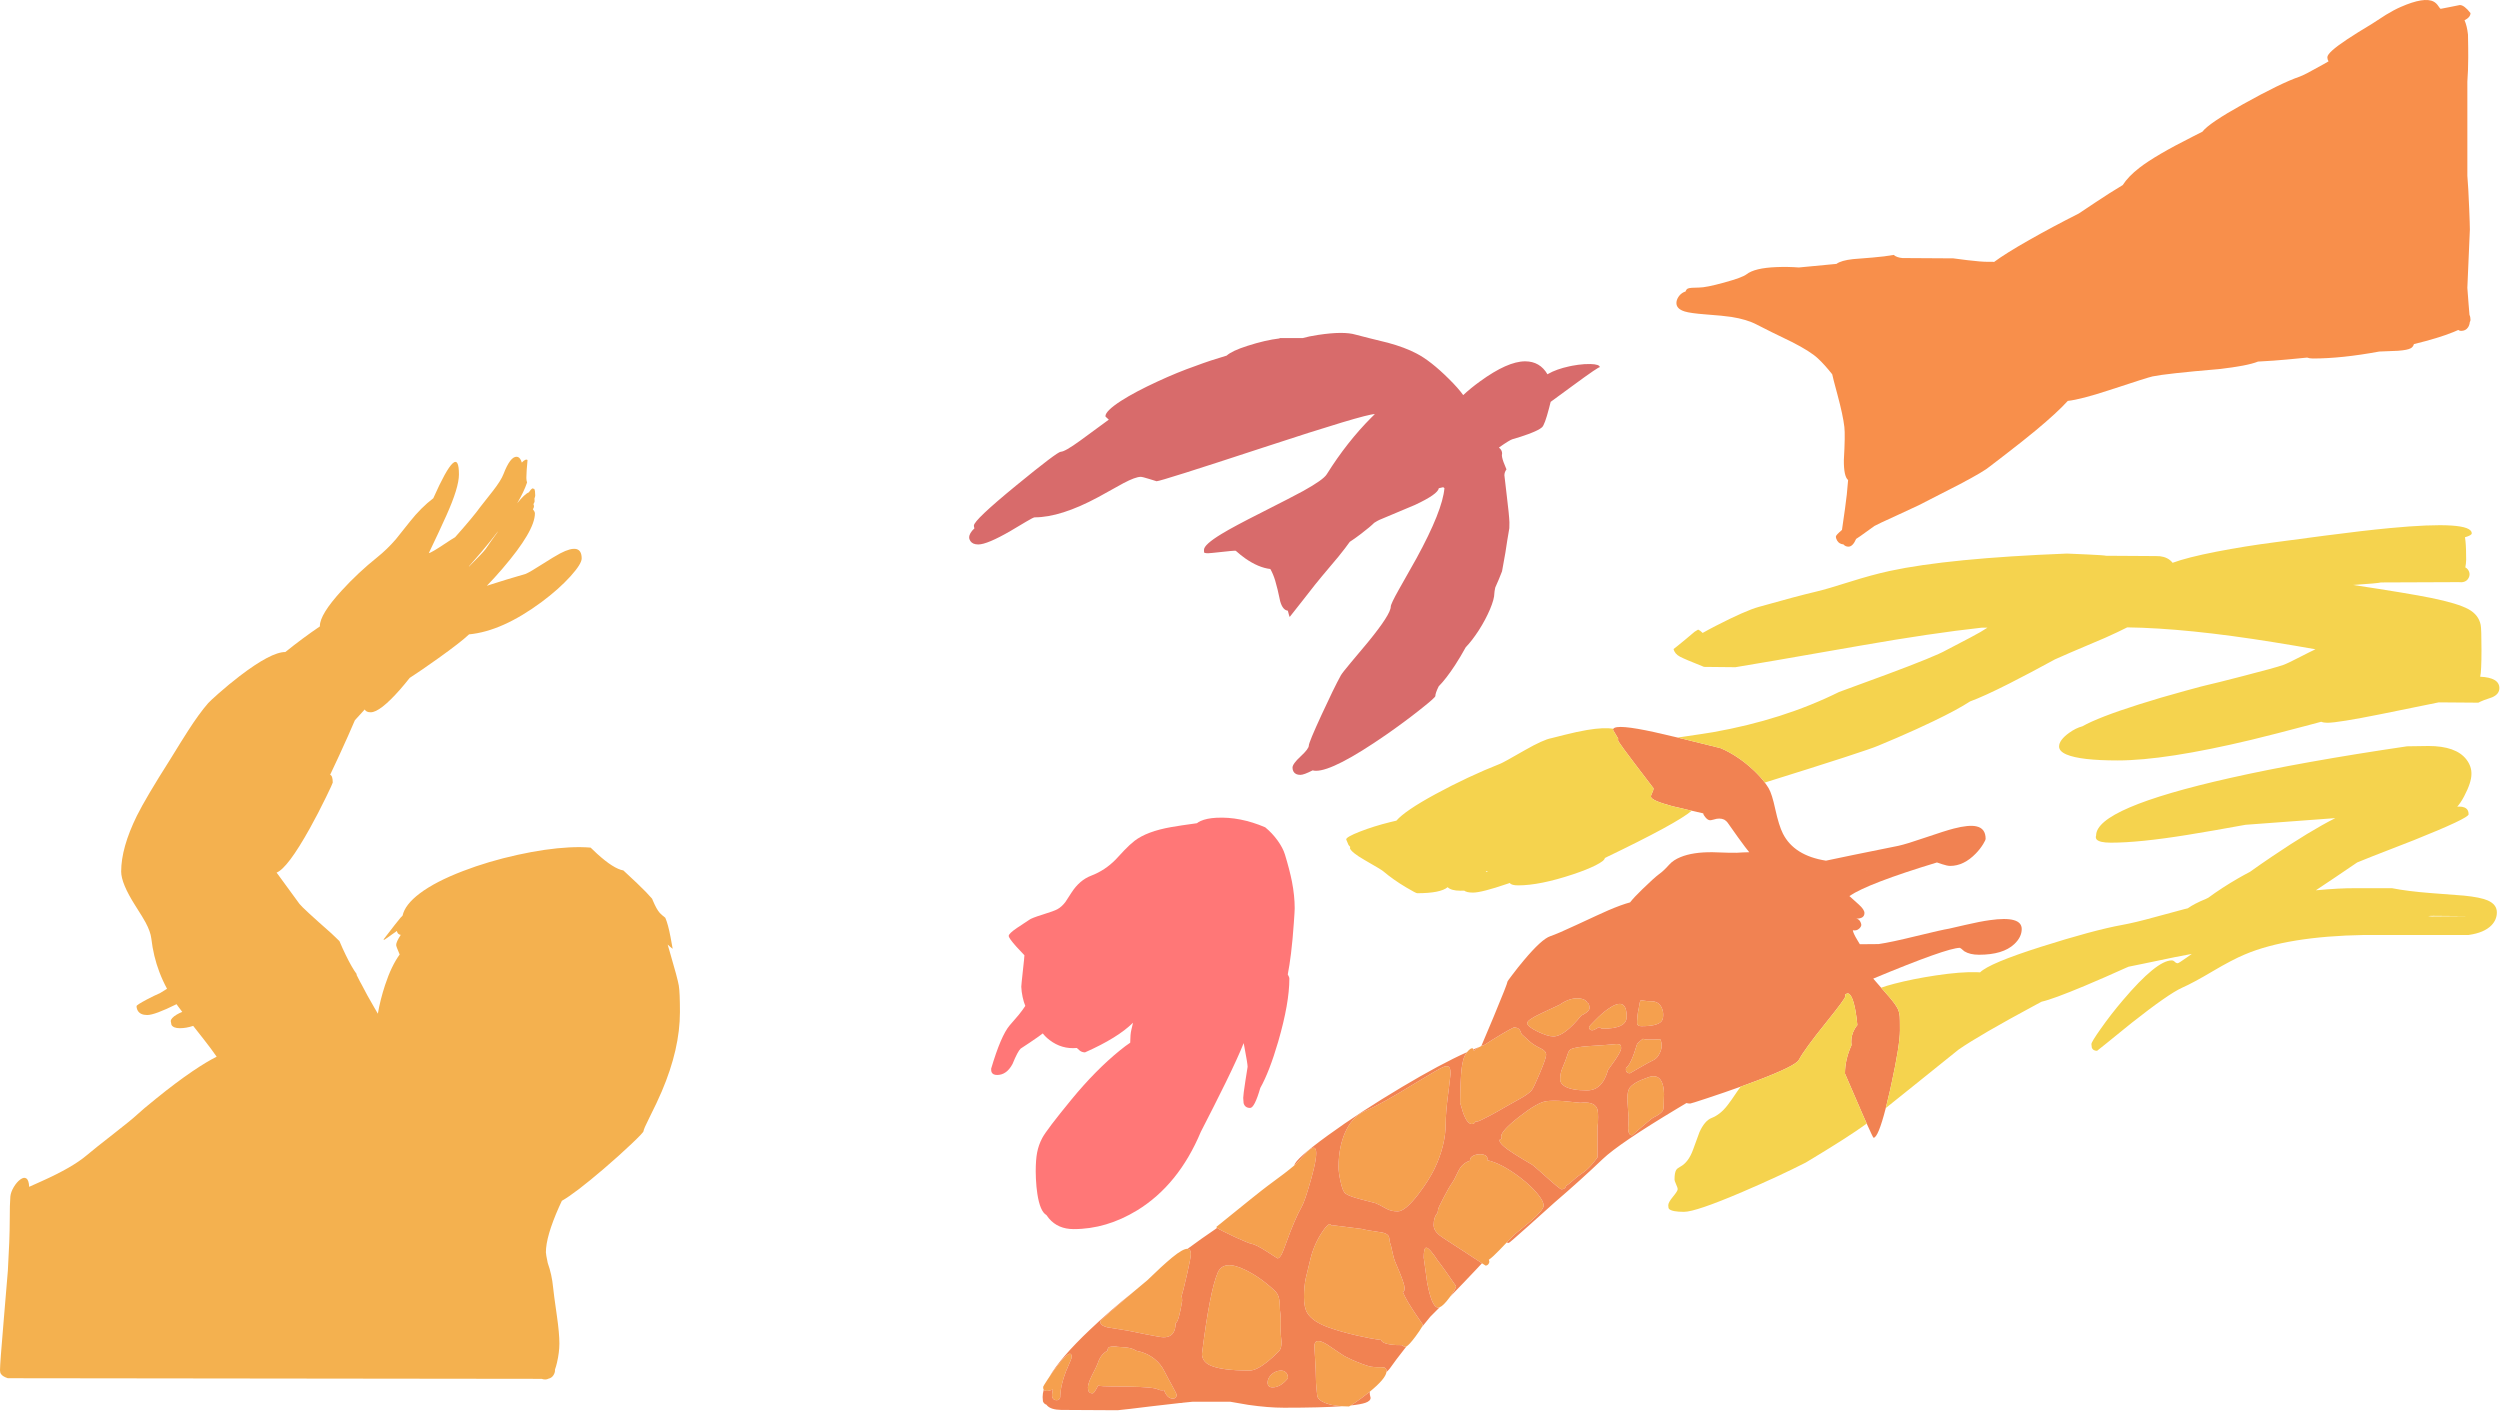 <?xml version="1.0"?>
<!DOCTYPE svg PUBLIC "-//W3C//DTD SVG 1.1//EN" "http://www.w3.org/Graphics/SVG/1.1/DTD/svg11.dtd">
<svg version='1.1' width='1991px' height='1124px' xmlns='http://www.w3.org/2000/svg' xmlns:xlink='http://www.w3.org/1999/xlink'>
	<g transform="translate(16.25,14.511)">
		<path d="M 349.25 363.35 Q 349.25 373.75 339.25 396 Q 333.95 407.85 325.25 426 Q 327 425.9 338.4 418.3 Q 343.067 415.168 346.2 413.325 Q 360.99 396.647 366.25 389.25 Q 372.6 381.2 376.2 376.6 Q 382.8 368.15 384.75 363 Q 390.15 348.95 395.3 349.25 Q 397.4 349.35 398.7 352.2 Q 399.065 352.986 399.325 353.9 Q 402.33 350.663 403.875 351.85 Q 403 361.183 403 364.5 L 402.95 366.15 Q 402.95 368.1 403.5 369.75 L 403.5 369.775 Q 401.066 377.047 395.625 386.3 Q 401.505 378.981 404.9 377.6 Q 406.583 375.143 407.6 374.5 Q 407.633 374.479 407.675 374.45 Q 408.402 374.738 409.25 374.875 Q 410 376.162 410 380.1 Q 410 380.864 409.4 382.45 Q 409.5 383.533 409.5 384.85 Q 409.5 385.342 408.55 387.025 Q 408.598 387.085 408.65 387.15 Q 409 387.65 409 389.1 Q 409 389.506 408.15 391.1 Q 408.316 391.322 408.5 391.55 Q 409.75 393.1 409.75 394.35 Q 409.75 408.25 384 438.25 Q 377.768 445.509 371.475 452.025 Q 372.674 451.613 373.95 451.2 Q 386.3 447.2 402.5 442.5 Q 406.05 440.95 415.15 435.1 Q 425.35 428.6 429.8 426.25 Q 447 417.25 447 430.25 Q 447 434.55 438.1 444.45 Q 428.75 454.75 415.25 464.8 Q 383.741 488.186 357.3 490.7 Q 350.831 496.877 332.3 510.1 Q 319.13 519.494 310.025 525.375 Q 306.236 530.2 302.25 534.75 Q 286.35 552.75 279 552.75 Q 275.45 552.75 274.25 550.6 Q 274.228 550.558 274.2 550.525 Q 269.877 555.277 266.375 559.1 Q 261.946 569.588 253.9 587.1 Q 250.114 595.353 246.675 602.525 Q 248.75 603.239 248.75 608.75 Q 248.75 609.35 243.4 620.35 Q 236.95 633.6 230.55 645.1 Q 212.822 676.949 204.025 680.425 Q 205.305 682.151 206.7 684.05 Q 211.45 690.6 222.25 705.35 Q 224.7 708.6 247.8 728.95 Q 251.202 732.12 254.075 734.975 Q 256.539 740.812 259 745.85 Q 263.966 756.124 267.9 761.375 Q 267.828 761.483 267.75 761.6 Q 267.666 761.607 267.575 761.6 Q 271.221 768.868 271.75 769.6 Q 275.95 777.9 281.95 788.1 Q 283.452 790.673 284.675 792.8 Q 286.535 781.828 290.45 769.9 Q 295.441 754.741 302.05 745.65 Q 299.25 739.2 299.25 738.1 Q 299.25 735.667 302.9 730.025 Q 300.738 729.652 300.05 727.75 Q 299.922 727.43 299.85 726.9 Q 295.522 730.038 290 733.85 Q 289.503 733.85 289.075 733.775 Q 289.477 733.273 289.9 732.75 Q 300.25 719.25 302.75 716.35 Q 303.554 715.54 304.35 714.725 Q 306.21 705.977 318 697.05 Q 330.5 687.6 352.45 679.2 Q 372.55 671.45 395.9 666.3 Q 418.65 661.3 437 660.35 Q 446.363 659.882 454.125 660.525 Q 456.684 663.08 459.25 665.4 Q 472.459 677.404 480.2 678.7 Q 492.881 690.387 498.25 695.95 Q 500.854 698.67 503.075 701.225 Q 503.358 701.895 503.65 702.6 Q 506.75 709.95 509.25 712.6 Q 510.642 714.099 513.6 716.4 Q 515.858 721.608 517.75 731.7 Q 518.458 735.32 519.475 741.125 Q 517.639 739.745 515.475 737.75 Q 516.291 740.481 517.25 743.85 Q 523.45 764.95 524.35 770.4 Q 525.25 775.8 525.25 791.5 Q 525.25 820.8 510.75 854.75 Q 507.25 863 500.8 875.85 Q 496.25 884.85 496.25 886.35 Q 496.25 887.4 486.6 896.55 Q 476.65 906 464.5 916.4 Q 441.662 935.921 431.225 941.8 Q 430.192 944.023 429 946.6 Q 418.5 970.2 418.5 982.85 Q 418.5 984.385 419.975 991.35 Q 423.276 1000.49 424.25 1010.85 Q 424.65 1015.35 427.25 1033.4 Q 429.25 1047.3 429.25 1055.5 Q 429.25 1062.5 427.3 1070.85 Q 426.59 1073.89 425.725 1076.22 Q 425.75 1076.54 425.75 1076.85 Q 425.75 1078.7 424.55 1080.65 Q 423.126 1082.92 420.6 1083.45 Q 419.38 1084.1 418 1084.1 Q 416.38 1084.1 415.175 1083.6 L -10 1083.1 Q -14.05 1081.8 -15.45 1079.75 Q -16.25 1078.6 -16.25 1076.75 Q -16.25 1071.55 -13.35 1037.65 Q -10.15 1000.45 -10 997.6 Q -8.5 972.1 -8.5 957.85 Q -8.5 944 -8 938.35 Q -7.65 934.85 -5.25 930.8 Q -2.9 926.9 -0.1 924.85 Q 2.9 922.65 4.8 924.05 Q 6.757 925.518 6.975 930.675 Q 10.582 929.048 17.05 926.15 Q 41.45 915.2 52.75 905.6 Q 58.75 900.5 74.55 888.2 Q 88.2 877.55 92.75 873.35 Q 97.05 869.3 108.4 860.15 Q 123.95 847.55 137.05 838.65 Q 148.241 831.059 156.3 827.05 Q 151.917 820.696 146.05 813.25 Q 141.273 807.182 137.6 802.5 Q 132.073 804.35 127 804.35 Q 121.8 804.35 120.3 801.7 Q 119.75 798.95 119.75 798.75 Q 119.75 796.35 124.5 793.5 Q 126.557 792.302 128.9 791.35 Q 126.211 787.855 125.5 786.85 Q 124.916 786.034 124.35 785.225 Q 106.966 793.85 101 793.85 Q 95.55 793.85 93.5 790.45 Q 92.85 789.35 92.6 788 Q 92.5 787.4 92.5 786.75 Q 92.5 785.85 100.85 781.4 Q 106.122 778.619 111.45 776.25 Q 114.117 774.52 116.775 772.95 Q 113.187 766.283 110.65 759.55 Q 105.9 747.1 104.25 732.85 Q 103.6 727.4 99.65 720.05 Q 97.8 716.55 91.5 706.7 Q 80.25 689 80.25 679.6 Q 80.25 660.65 92.7 635.3 Q 99.75 621.05 119.25 590.35 Q 128.75 574.85 133.7 567.2 Q 142.35 553.75 149.5 545.5 Q 151 543.8 157.7 537.85 Q 166.15 530.4 174.5 524 Q 199.65 504.75 211 504.75 Q 224.977 493.52 238.525 484.35 Q 238.5 484.057 238.5 484 Q 238.5 474.85 255.75 455.95 Q 269.05 441.4 284.25 429.25 Q 292 423.05 299.05 414.9 Q 300.4 413.3 310.25 400.85 Q 319.106 389.681 328.825 382.3 Q 349.25 336.358 349.25 363.35 Z M 380.425 408.525 Q 374.435 416.415 367 425.25 Q 362.12 431.026 357.175 436.55 Q 357.252 436.605 357.325 436.65 Q 367.94 426.115 370.5 422.75 Q 375.513 415.342 379.6 409.9 Q 380.018 409.21 380.425 408.525 Z" fill="#F4B14F"/>
		<path d="M 1089.05 258.45 Q 1102.65 262.15 1111.85 267 Q 1123.1 272.8 1137.65 287.25 Q 1145.12 294.629 1149.05 300.15 Q 1154.86 294.705 1162.4 289.25 Q 1184.4 273.25 1198.35 273.25 Q 1210.14 273.25 1216.15 283.575 Q 1216.41 283.415 1216.7 283.25 Q 1223.2 279.5 1233.5 277.25 Q 1234.74 276.983 1235.95 276.75 Q 1238.34 276.303 1240.6 276 Q 1245.76 275.31 1250.25 275.4 Q 1257.84 275.6 1257.85 278 Q 1257.81 276.832 1236.15 292.75 Q 1224.25 301.479 1218.7 305.525 Q 1218.11 307.928 1217.3 311 Q 1213.95 323.8 1211.85 325.75 Q 1209.4 328.05 1200.9 331.2 Q 1194.95 333.4 1188.35 335.25 Q 1186.05 335.9 1177.8 341.7 Q 1177.65 341.808 1177.5 341.925 Q 1178.22 342.474 1178.8 343.2 Q 1180.5 345.4 1179.85 348 Q 1179.95 350.85 1182.15 355.95 Q 1182.95 357.8 1183.5 359.3 Q 1181.85 361.55 1181.85 364 Q 1181.85 364.6 1183.7 379.9 Q 1185.65 395.65 1185.85 401.5 Q 1185.91 402.841 1185.78 406.125 Q 1185.05 410.451 1184.1 416.1 Q 1183.29 422.738 1179.97 440.475 Q 1177.57 446.796 1174.55 453.45 Q 1173.85 456.991 1173.85 458.1 Q 1173.85 462.45 1170.4 470.7 Q 1166.85 479.05 1161.5 487.4 Q 1156.1 495.756 1151.05 500.975 Q 1146.97 508.416 1142.6 515.15 Q 1135.39 526.171 1129.53 532.075 Q 1126.85 537.526 1126.85 539.85 Q 1126.85 541 1115.1 550.3 Q 1102.4 560.4 1087.65 570.65 Q 1046.2 599.35 1031.85 599.35 Q 1030.32 599.35 1029.15 599 Q 1022.17 602.6 1019.35 602.6 Q 1015.35 602.6 1013.85 599.9 Q 1013.1 598.55 1013.1 596.85 Q 1013.1 593.85 1019.6 587.85 Q 1026.1 581.85 1026.1 579.25 Q 1026.1 576.8 1036.25 554.75 Q 1046.1 533.35 1051.6 523.35 Q 1052.8 521.25 1059.5 513.25 Q 1072.15 498.2 1073 497.15 Q 1091.35 474.75 1091.35 468.6 Q 1091.35 466.5 1097.7 455.2 Q 1101.5 448.4 1111.8 430.2 Q 1132.6 392.15 1134.1 374.25 L 1133.1 373.5 Q 1131.46 373.796 1129.58 374.325 Q 1128.95 379.052 1110.65 387.6 Q 1088.55 396.9 1082.35 399.5 Q 1081.1 400.027 1078.18 401.85 Q 1075.19 404.866 1067.65 410.65 Q 1062.41 414.649 1058.72 417 Q 1055.54 421.535 1049.75 428.7 Q 1036.8 444.1 1036.6 444.35 Q 1033 448.5 1021.45 463.4 Q 1011 476.85 1010.85 476.85 Q 1010.65 476.85 1009.38 471.825 Q 1005.33 471.449 1003.3 464.4 Q 1001.15 453.95 999.35 448 Q 997.762 442.697 995.45 438.65 Q 985.914 437.527 975.4 430.15 Q 971.75 427.55 968.05 424.25 Q 967.974 424.181 967.9 424.125 Q 967.257 424.1 966.6 424.1 Q 965.35 424.1 956.25 425.1 Q 947.1 426.1 945.85 426.1 Q 944.3 426.1 943.4 425.85 L 942.85 425.6 Q 942.6 425.85 942.6 423.35 Q 942.6 419.2 956.7 410.65 Q 966.2 404.85 988.35 393.7 Q 1014 380.7 1021.55 376.55 Q 1037.6 367.65 1040.35 363.25 Q 1056.5 337.45 1075.9 318 Q 1077.34 316.542 1078.7 315.25 Q 1070.61 315.346 989.5 342 Q 908.1 368.75 904.85 368.75 Q 904.8 368.75 899.2 367 Q 893.6 365.25 892.25 365.25 Q 888 365.25 878.45 370.3 Q 865.9 377.35 858.4 381.4 Q 828.5 397.5 807.75 397.5 Q 806.75 397.5 801.05 400.9 Q 793.25 405.6 788.6 408.3 Q 769.95 419.1 762.85 419.1 Q 758.45 419.1 756.6 416.45 Q 755.6 415 755.6 413.5 Q 755.6 410.189 759.8 406.225 Q 759.35 405.181 759.35 404.1 Q 759.35 399.75 792.9 372.25 Q 825.85 345.25 828.6 345.25 Q 831.8 345.25 843.75 336.6 Q 850.245 331.929 866.8 319.7 Q 865.093 318.143 864.7 317.75 Q 864.1 317.2 864.1 317 Q 864.1 312.8 876.6 304.7 Q 887.85 297.5 905.65 289.3 Q 921.483 281.961 935.9 276.925 Q 947.687 272.496 960.65 268.7 Q 964.93 264.85 977.15 260.95 Q 991.4 256.35 1002.85 255 L 1002.85 254.75 L 1021.15 254.75 Q 1025.95 253.357 1033.6 252.2 Q 1053.8 249.15 1063.35 252 Q 1072.55 254.45 1089.05 258.45 Z" fill="#D86B6B"/>
		<path d="M 787.1 730.85 Q 787.1 728.95 793.9 724.35 Q 797.55 721.9 803.35 718.1 Q 805.15 716.65 813.85 713.95 Q 823.35 711 825.85 709.6 Q 829.4 707.65 832.3 703.75 Q 832.8 703.05 837.1 696.35 Q 843.5 686.4 852.85 682.85 Q 863.8 678.65 872.25 670.05 Q 874.6 667.6 879.2 662.6 Q 883.45 658.15 887.35 655.1 Q 897.15 647.6 916.4 644.2 Q 923.511 642.932 937 641.1 Q 938.124 640.145 939.9 639.35 Q 944.7 637.15 952.6 636.75 Q 971.35 635.8 991.35 644.35 Q 996.95 648.95 1001.25 654.9 Q 1005.5 660.8 1007.1 666.1 Q 1010.8 678.25 1012.65 687.55 Q 1014.85 698.95 1014.85 708.85 Q 1014.85 711.05 1014.15 720.65 Q 1013.25 733.85 1011.9 744.9 Q 1010.7 754.552 1009.33 761.525 Q 1010.6 763.729 1010.6 764.85 Q 1010.6 784.35 1001.75 814.9 Q 994.699 839.096 987.45 851.925 Q 982.847 867.85 979.35 867.85 Q 975.2 867.85 974.15 864 Q 973.85 860.05 973.85 859.85 Q 973.85 857.55 975.6 846.2 Q 977.35 835.3 977.35 835.1 Q 977.35 832.75 974.85 819.6 Q 974.495 817.787 974.2 816.225 Q 969.722 827.572 959.8 847.8 Q 950.6 866.5 940.1 886.85 Q 922.4 929.15 889.4 949.4 Q 864.9 964.35 838.85 964.35 Q 826.3 964.35 819.1 955.8 Q 818.021 954.534 817.125 953.15 Q 812.06 950.337 809.9 936.3 Q 809.05 930.8 808.75 924.15 Q 808.6 918.6 808.6 918.5 Q 808.6 909.2 809.7 903.45 Q 810.85 897.35 813.85 891.7 Q 817.4 885.1 837.1 861.1 Q 856.35 837.65 875.8 821.9 Q 880.236 818.304 883.85 815.9 Q 883.902 809.045 884.75 805.7 Q 885.479 802.803 886.075 800 Q 873.95 812.036 847.85 823.6 Q 845.6 823.6 843.8 822.3 Q 842.05 820.7 841.35 820.1 Q 829.3 821.2 819.65 813.8 Q 816.43 811.362 814.225 808.5 Q 812.538 809.813 810.5 811.25 Q 804.4 815.55 796.6 820.6 Q 794.2 822.85 790.15 832.8 Q 785.45 841.6 777.85 841.6 Q 774.35 841.6 773.4 839.25 Q 773.1 838.55 773.1 836.6 Q 780.85 810.35 787.85 802.1 Q 793.25 795.9 795 793.8 Q 798.374 789.621 800.3 786.6 Q 799.681 785.107 799.15 783.35 Q 798.05 779.75 797.45 775.4 Q 797.1 772.6 797.1 771.35 Q 797.1 770.1 798.35 758.8 Q 799.6 747.5 799.6 746.25 Q 796.5 743.05 793.35 739.6 Q 787.1 732.65 787.1 730.85 Z" fill="#FF7777"/>
		<path d="M 1183.72 974.975 Q 1181.24 977.558 1177.85 981.1 Q 1172.56 986.608 1169.45 988.775 Q 1169.85 989.6 1169.85 990.35 Q 1169.85 991.3 1169.1 992.25 Q 1168.2 993.4 1166.85 993.4 Q 1165.39 992.444 1164 991.55 Q 1155.7 986.094 1150.18 982.475 Q 1145.45 979.401 1142.75 977.65 Q 1131.6 970.5 1130.15 969.25 Q 1125.5 965.45 1125.5 961.1 Q 1125.5 954.822 1128.58 951.5 Q 1128.63 951.245 1128.7 950.95 Q 1129.1 949.2 1129.1 948.55 Q 1129.1 947.65 1133.35 939.45 Q 1137.8 930.85 1140.25 927.5 Q 1141.7 925.5 1143.55 921.45 Q 1145.5 917.3 1146.65 915.6 Q 1149.42 911.488 1154.53 909.825 Q 1154.5 909.576 1154.5 909.3 Q 1154.5 907.45 1156.65 906.15 Q 1158.6 905 1161.45 904.75 Q 1164.25 904.55 1166.2 905.4 Q 1168.35 906.35 1168.35 908.3 Q 1168.35 908.879 1168.1 909.425 Q 1179.28 911.884 1194 922.95 Q 1198.87 926.632 1202.72 930.325 Q 1205.38 932.862 1207.55 935.4 Q 1213.1 941.9 1213.1 945.65 Q 1213.1 948.95 1203.1 957.8 Q 1192.2 966.75 1190.5 968.15 Q 1189.72 968.786 1183.72 974.975 Z M 1138.65 1018.13 Q 1138.33 1018.55 1138 1019 Q 1133.26 1025.41 1130.33 1026.58 Q 1129.67 1026.85 1129.1 1026.85 Q 1124.95 1026.85 1121.68 1013.3 Q 1120.99 1010.51 1120.35 1007.15 Q 1117.6 987.35 1117.6 987.05 Q 1117.6 979.2 1119.6 979.15 Q 1122.05 979.1 1129 989.75 Q 1130.55 991.536 1135.33 998.3 Q 1138.59 1002.9 1143.35 1009.8 Q 1143.35 1011.58 1138.65 1018.13 Z M 1116.05 1042.47 Q 1114.68 1044.97 1111 1049.95 Q 1106.06 1056.59 1103.78 1057.85 Q 1103.24 1058.15 1102.85 1058.15 Q 1102.65 1058.15 1101.65 1057.7 Q 1100.55 1057.15 1100.1 1056.75 Q 1090.15 1056.85 1086.05 1054.9 Q 1083.89 1053.88 1083.8 1052.68 Q 1075.07 1051.56 1064.65 1049.15 Q 1050.9 1045.95 1041.85 1042.65 Q 1029.1 1038.05 1024.9 1031.2 Q 1022.25 1026.85 1022.25 1018.35 Q 1022.25 1010.55 1023.6 1003.75 Q 1023.95 1001.95 1027.4 988 Q 1030.4 975.9 1037.3 965.85 Q 1040.1 961.7 1042 960.65 Q 1043.77 959.586 1043.97 961.75 Q 1045.24 961.439 1047.05 961.5 Q 1047.8 961.55 1068.6 964.25 Q 1071.3 965.15 1082.95 966.8 Q 1089.55 967.7 1090.1 971.25 Q 1090.36 972.808 1090.72 975.175 Q 1091.35 976.495 1091.85 978.9 Q 1092.2 980.45 1093 984.1 Q 1093.75 987.45 1094.6 989.75 Q 1094.8 990.25 1098.65 999.35 Q 1102.35 1008.7 1102.35 1011.15 Q 1102.35 1012.6 1102.25 1012.95 Q 1101.94 1014.09 1100.95 1014.33 Q 1101.7 1016.07 1102.5 1017.75 Q 1104.24 1021.46 1108.58 1028.1 Q 1109.72 1029.88 1111.05 1031.85 Q 1114.2 1036.5 1116.85 1040.4 Q 1116.85 1041.01 1116.05 1042.47 Z M 1087.95 1078.18 Q 1087.09 1083.7 1074.68 1093.8 Q 1073.98 1094.37 1073.25 1094.95 Q 1068.45 1098.8 1063 1102.5 Q 1060.74 1104.02 1059.53 1104.8 Q 1058.25 1105.6 1058.1 1105.6 Q 1055.07 1105.6 1052.38 1105.43 Q 1044.26 1104.89 1039.05 1102.75 Q 1033.1 1100.3 1032.75 1096.75 Q 1032.43 1093.81 1032.25 1091.85 Q 1032.16 1091.01 1032.1 1090.35 Q 1031.75 1086.5 1031.75 1083.65 Q 1031.7 1078.45 1031.1 1067.95 Q 1030.5 1058.4 1030.5 1057.75 Q 1030.5 1050 1040.8 1056.35 Q 1042.3 1057.25 1049.5 1062.25 Q 1054.6 1065.8 1056.85 1066.65 Q 1059.4 1068.1 1064.5 1070.15 Q 1068.43 1071.77 1071.85 1072.88 Q 1072.87 1073.21 1073.85 1073.5 Q 1077.25 1074.5 1084.25 1074.35 Q 1088 1074.25 1088 1077.4 Q 1088 1077.78 1087.95 1078.18 Z M 814.975 1092.25 Q 814.776 1092 814.65 1091.7 Q 814.5 1090.1 814.5 1090 Q 814.5 1089.55 818.05 1084.15 Q 818.719 1083.14 819.375 1082.15 Q 822.694 1077.27 825.9 1073.15 Q 837.25 1058.45 837.25 1066.4 Q 837.25 1067.25 833.15 1076.55 Q 832.929 1077.03 832.7 1077.55 Q 830.379 1083.57 829.25 1088.75 Q 828.304 1093.02 828.175 1096.72 Q 828.15 1097.32 828.15 1097.9 Q 828.15 1098.8 827.5 1099.6 Q 827.092 1100.11 826.55 1100.35 Q 826.037 1100.6 825.4 1100.6 Q 824.848 1100.6 824.375 1100.53 Q 822.297 1100.13 821.75 1098.05 Q 821.645 1097.62 821.6 1097.1 Q 821.5 1096.05 822.15 1092.5 L 822.15 1092.15 Q 821.598 1092.32 821.15 1092.47 Q 820.396 1092.7 819.9 1092.85 Q 818.45 1093.25 817.65 1093.25 Q 817.579 1093.25 817.5 1093.25 Q 815.725 1093.21 814.975 1092.25 Z M 886.3 1014.43 Q 892.185 1009.43 897.4 1005.15 Q 909.35 993.5 917.2 987 Q 925.92 979.825 929.55 980.05 Q 932.15 980.212 932.15 984.15 Q 932.15 986.965 929.25 999.675 Q 929.054 1000.52 928.85 1001.4 Q 925.888 1014.38 924.675 1018.05 Q 925.25 1018.85 925.25 1021.4 Q 922.454 1038.52 920.075 1039.13 Q 919.949 1041.86 919.5 1043.75 Q 917.75 1050.5 910.4 1050.5 Q 908.15 1050.5 896.2 1048.1 Q 882.6 1045.3 882.15 1045.25 Q 879.905 1044.89 877.975 1044.58 Q 865.98 1042.64 865.55 1042.55 Q 859.9 1041.1 859.9 1037.9 Q 859.9 1037.2 874.1 1024.9 Q 880.525 1019.32 886.3 1014.43 Z M 953.05 963.35 Q 952.4 962.875 952.4 962.65 Q 987 934.55 993.65 929.65 Q 1008.66 918.749 1014.6 913.55 Q 1015.32 912.938 1015.9 912.4 Q 1017.5 910.95 1025.15 902.35 Q 1031.96 896.086 1032 903.9 Q 1032 903.954 1032 904 Q 1032 908.123 1030.03 916.475 Q 1029.27 919.649 1028.22 923.45 Q 1027.78 925.021 1027.3 926.7 Q 1022.95 942 1020.5 946.4 Q 1014.9 956.3 1008.3 974.7 Q 1005.8 981.7 1004.6 984.1 Q 1002.8 987.65 1001.15 987.65 L 992.6 982.15 Q 983.8 976.55 980.4 976 Q 978.233 975.653 968.425 971.175 Q 966.933 970.485 965.25 969.7 Q 955.29 965.011 953.05 963.35 Z M 1152.1 823.425 Q 1152.91 822.376 1153.9 821.5 Q 1156.42 819.284 1157.22 821.2 Q 1157.43 821.657 1157.53 822.375 Q 1159.45 820.727 1161.75 819.45 Q 1161.97 819.325 1162.2 819.2 Q 1162.88 818.835 1163.47 818.55 Q 1164.75 817.978 1165.72 817.775 Q 1168.61 815.825 1172.4 813.5 Q 1181.07 808.148 1185.78 805.575 Q 1188.01 804.347 1189.35 803.75 Q 1193 803.8 1194.15 805.85 Q 1194.8 807 1195.5 809 Q 1195.8 809.35 1202.1 815 Q 1205 817.65 1211.3 820.75 Q 1215.1 822.6 1215.1 825.6 Q 1215.1 828.2 1210.05 840.2 Q 1205.2 851.8 1203.6 853.75 Q 1201.6 856.25 1195.45 859.85 Q 1187.7 864.1 1183.6 866.5 Q 1176.9 870.45 1170.2 874.05 Q 1161.35 878.75 1159.85 878.75 Q 1159.29 878.75 1158.83 878.675 Q 1158.66 879.084 1158.4 879.45 Q 1157.5 880.65 1155.85 880.65 Q 1152.35 880.65 1149.15 872.25 L 1146.6 863.8 Q 1146.6 861.3 1146.75 854.8 Q 1146.79 853.243 1146.85 851.825 Q 1146.92 849.442 1147 847.4 Q 1147.16 843.687 1147.35 841.15 Q 1147.64 836.842 1148.25 833.375 Q 1148.58 831.514 1149 829.9 Q 1149.97 826.11 1152.1 823.425 Z M 1307.25 788.3 Q 1308.4 791 1308.35 793.8 Q 1308.35 797.6 1306.6 799.25 Q 1302.9 802.75 1291.1 802.75 Q 1288.3 802.75 1287.6 801.1 Q 1287.5 799.4 1287.5 799.3 Q 1287.5 797.8 1287.8 794.9 Q 1288.15 791.15 1288.75 789 Q 1289.7 782.4 1290.45 782.15 Q 1290.65 782.05 1292.75 782.4 Q 1295.5 782.9 1298.85 782.9 Q 1304.9 782.9 1307.25 788.3 Z M 1247.85 784.025 Q 1249.6 784.513 1249.6 788.4 Q 1249.6 790.6 1245.2 793.15 Q 1244.08 793.719 1243.08 794.25 Q 1229.63 810.9 1220.85 810.9 Q 1216.3 810.9 1208.25 807 Q 1200 802.95 1200 800.3 Q 1200 797.75 1211.35 792.45 Q 1225.55 785.85 1225.85 785.65 Q 1233.95 780 1241.3 780.6 Q 1246.33 781.019 1247.85 784.025 Z M 1257.25 803.4 Q 1256.25 804.05 1255.15 804.7 Q 1252.95 806 1251.85 806 Q 1250.1 806 1249.5 804.65 Q 1249.25 803.35 1249.25 803.3 Q 1249.25 802.95 1253.95 798.2 Q 1259.5 792.5 1264.25 789.15 Q 1279.25 778.45 1279.25 795.25 Q 1279.25 804.75 1260.1 804.75 Q 1259.35 804.75 1258.25 804.1 Q 1257.35 803.4 1257.25 803.4 Z M 1269.95 829.8 Q 1264.8 836.95 1264.35 837.65 Q 1263 842.6 1260.65 846.45 Q 1256 853.9 1247.6 853.9 Q 1235.15 853.9 1229.75 850.5 Q 1226.25 848.25 1226.25 845.25 Q 1226.25 840.3 1227.9 836.45 Q 1230.95 829.3 1232.1 825.4 Q 1233.05 822.05 1234.6 821.2 Q 1238.15 819.25 1250.6 818.5 Q 1262 817.85 1271.25 816.95 Q 1273.6 816.95 1274.25 817.7 Q 1274.85 818.3 1274.85 820.35 Q 1274.85 822.55 1269.95 829.8 Z M 1278.68 835.975 Q 1282.64 833.525 1287.58 816.8 Q 1289.97 814.392 1292.15 812.775 Q 1293.78 813.4 1296.35 813.4 Q 1302.04 813.4 1306 813.175 Q 1307.1 815.286 1307.1 818.55 Q 1307.1 821.05 1305.55 824.25 Q 1303.65 828.25 1300.75 829.65 Q 1297.35 831.25 1289.25 835.95 L 1281.85 840.25 Q 1279.8 840.25 1279 838.9 Q 1278.6 838.2 1278.6 837.4 Q 1278.6 836.731 1278.68 835.975 Z M 1228.25 862.35 Q 1231.75 862.6 1242.35 863.75 Q 1252.5 862.55 1255.4 867.65 Q 1256.5 869.6 1256.5 875.15 Q 1256.5 880.65 1256 883.25 L 1256 907.25 Q 1252.75 911.6 1250.65 913.85 Q 1246.95 917.9 1243 920.4 Q 1240.25 922.15 1235.6 926.35 Q 1233.14 928.579 1230.97 929.9 Q 1230.78 931.154 1229.65 931.95 Q 1228.55 932.65 1227.35 932.65 Q 1226.15 932.65 1216.25 923.75 Q 1214.73 922.394 1213.4 921.2 Q 1205.13 913.839 1204.1 913.15 Q 1195.05 907.9 1189.15 904.1 Q 1178 896.9 1178 893.8 Q 1178 892.54 1179.63 892.575 Q 1179.25 891.812 1179.25 890.65 Q 1179.25 886.1 1193.75 874.8 Q 1208.2 863.5 1215.1 862.5 Q 1219.95 861.8 1228.25 862.35 Z M 1295.85 843.65 Q 1305.35 839.85 1308.05 849.55 Q 1308.57 851.445 1308.8 853.525 Q 1309.19 856.79 1308.85 860.5 Q 1308.85 868 1308.25 869.45 Q 1306.95 872.4 1300.25 875.65 Q 1299.05 876.25 1291.2 883 Q 1283.65 889.65 1283.6 889.65 Q 1280.55 889.65 1280.4 884.05 Q 1280.85 877.4 1280.75 875.15 Q 1280.56 872.679 1280.4 870.625 Q 1279.75 862.06 1279.75 861.05 Q 1279.75 854.6 1281.45 852.1 Q 1284.5 847.55 1295.85 843.65 Z M 1139 840.55 Q 1139 841.428 1137.65 852.2 Q 1137.41 854.001 1137.15 856.075 Q 1137.1 856.437 1137.05 856.8 Q 1135.1 872.05 1135.1 880.55 Q 1135.1 889 1132.8 898.2 Q 1130.5 907.35 1126.25 916.15 Q 1121.75 925.45 1113.55 936.25 Q 1102.9 950.25 1096.85 950.25 Q 1091.7 950.25 1087.95 948.15 Q 1081.55 944.5 1079.15 943.65 Q 1072.3 941.9 1067.6 940.65 Q 1058.6 938.3 1055.4 936.15 Q 1053.05 934.6 1051.25 926 Q 1049.75 919 1049.75 914.9 Q 1049.75 910.374 1050.2 906.125 Q 1050.34 904.782 1050.53 903.475 Q 1051.53 896.512 1053.8 890.35 Q 1054.83 887.564 1056.08 885.125 Q 1061.68 874.074 1071.75 869.9 Q 1083.4 865.05 1110.85 848.15 Q 1130.35 836.25 1133.4 835.15 Q 1136.5 834 1137.75 835.25 Q 1138.51 835.983 1138.8 837.8 Q 1139 838.954 1139 840.55 Z M 998.15 1012.65 Q 1001.95 1015.75 1002.6 1020.65 Q 1003 1023.45 1003.15 1029.15 Q 1004 1034.35 1003.65 1045.05 Q 1003.65 1047.7 1004.35 1053.9 Q 1004.55 1059.35 1002.15 1061.75 Q 997.05 1066.85 993.3 1069.85 Q 984.35 1077 978.9 1077 Q 956.05 1077 947.25 1072.7 Q 941 1069.65 941 1063.6 Q 947.15 1014.1 953.5 999.15 Q 958.05 988.45 975.1 996.65 Q 986.85 1002.3 998.15 1012.65 Z M 995.8 1080.7 Q 998.1 1078.25 1001.4 1077.35 Q 1004.7 1076.45 1006.95 1077.8 Q 1009.5 1079.3 1009.5 1083.1 Q 1003.6 1090.4 997.15 1090.4 Q 994.6 1090.4 993.7 1088.65 Q 993.25 1087.85 993.25 1086.75 Q 993.25 1083.4 995.8 1080.7 Z M 917 1088.6 Q 917.411 1089.36 917.775 1090.05 Q 920.9 1095.85 920.9 1096.3 Q 920.9 1097.15 920.4 1098 Q 919.6 1099.35 917.9 1099.35 Q 913.8 1099.35 911.35 1094 Q 911.076 1093.23 910.8 1092.5 Q 910.189 1092.75 909.4 1092.75 Q 907.6 1092.75 906.6 1092.25 Q 905.68 1091.85 904.75 1091.55 Q 904.08 1091.35 903.4 1091.2 Q 895.9 1089.65 868.65 1089.65 Q 861.717 1089.65 858.25 1089 Q 855.457 1094.6 854.15 1095.1 Q 854.015 1095.15 853.9 1095.15 Q 853.499 1095.15 853.15 1095.1 Q 851.081 1094.82 850.4 1092.9 L 850.15 1090.65 Q 850.15 1089.28 850.675 1087.45 Q 851.444 1084.67 853.4 1080.85 Q 857.45 1072.95 857.9 1071.5 Q 860.243 1063.96 865.75 1061.22 Q 865.75 1061.18 865.75 1061.15 Q 865.75 1058.8 867.45 1058.2 Q 868.582 1057.78 872.65 1057.75 Q 872.65 1057.86 872.65 1058 Q 872.65 1058.1 881.2 1058.65 Q 886.301 1059.46 888.35 1061.13 Q 897.105 1062.86 903.2 1067.75 Q 908.15 1071.7 911 1077.4 Q 911.759 1078.95 914.125 1083.33 Q 915.351 1085.59 917 1088.6 Z M 872.65 1057.7 Q 872.357 1057.62 872.45 1057.4 Q 872.623 1056.84 872.65 1057.7 Z" fill="#F5A04E"/>
		<path d="M 1389.25 608.725 Q 1390.98 611.049 1392.35 613.35 Q 1394.95 617.7 1397.6 630 Q 1400.45 643 1403.65 649.35 Q 1412.53 666.922 1437.95 670.925 Q 1452.23 667.831 1495.6 659.1 Q 1502.2 657.65 1517 652.55 Q 1533.1 647.05 1539.75 645.35 Q 1551.7 642.25 1557.75 643.6 Q 1565.1 645.2 1565.1 653.5 Q 1565.1 654.55 1563.1 657.8 Q 1560.7 661.7 1557.35 665.15 Q 1547.75 675.1 1536.85 675.1 Q 1534.55 675.1 1530.5 673.75 Q 1526.45 672.35 1526.35 672.35 Q 1471.5 689 1456.6 699.1 L 1464.1 705.85 Q 1468.6 709.9 1468.6 712.6 Q 1468.6 717.1 1462.1 717.1 Q 1464.4 717.5 1465.45 719.8 Q 1466 720.95 1466.1 722 Q 1466.1 723.45 1464.45 725 Q 1462.4 726.95 1459.35 726.35 Q 1459.6 728.7 1463.05 734.35 Q 1464.11 736.065 1464.93 737.475 L 1479.85 737.35 Q 1489.65 735.95 1509.95 730.95 Q 1530.7 725.9 1535.85 725.1 Q 1536.7 724.95 1548.9 722.1 Q 1560.5 719.4 1568.4 718.3 Q 1593.85 714.7 1593.85 725.35 Q 1593.85 731.8 1587.9 737.4 Q 1578.9 745.85 1559.85 745.85 Q 1552.6 745.85 1548.15 743.1 Q 1545.05 740.35 1544.6 740.35 Q 1534.4 740.35 1475.6 764.85 Q 1478.53 768.244 1481.88 772.1 Q 1485.01 775.675 1488.5 779.65 Q 1491.29 782.945 1492.95 785.3 Q 1494.08 786.888 1494.7 788.05 Q 1496.4 791.15 1496.7 795.2 Q 1496.85 796.85 1496.85 806.1 Q 1496.85 817.671 1490.03 848.95 Q 1489.49 851.463 1488.9 854.1 Q 1487.16 861.821 1485.58 867.95 Q 1479.5 891.6 1475.85 891.6 Q 1475.45 891.6 1470.4 880.325 Q 1468.83 876.813 1466.8 872.2 Q 1461.51 860.12 1453.1 840.5 Q 1453.1 829.5 1458.1 818.3 Q 1458.2 818.092 1458.3 817.9 Q 1458.1 815.512 1458.1 815.35 Q 1458.1 809.8 1460.7 805.15 Q 1461.71 803.306 1462.95 801.875 Q 1462.44 795.724 1461.35 789.9 Q 1458.85 776.6 1455.1 776.6 Q 1455.03 776.6 1453.33 777.35 Q 1453.35 778.149 1453.35 779 Q 1453.35 780.85 1437.95 799.95 Q 1420.75 821.3 1416.35 829.6 Q 1413.85 834.377 1382.65 846.225 Q 1377.6 848.147 1371.8 850.25 Q 1370.89 850.583 1369.97 850.925 Q 1357.11 855.576 1343.2 860.15 Q 1330.5 864.35 1329.85 864.35 Q 1328.14 864.35 1326.83 863.95 Q 1323.48 865.958 1319.65 868.25 Q 1273.2 896.1 1260.1 908.6 Q 1242.6 925.3 1221.85 943.1 Q 1220.6 944.15 1201.3 961.55 Q 1185.9 975.35 1185.35 975.35 Q 1184.59 975.35 1183.72 974.975 Q 1189.72 968.786 1190.5 968.15 Q 1192.2 966.75 1203.1 957.8 Q 1213.1 948.95 1213.1 945.65 Q 1213.1 941.9 1207.55 935.4 Q 1205.38 932.862 1202.72 930.325 Q 1198.87 926.632 1194 922.95 Q 1179.28 911.884 1168.1 909.425 Q 1168.35 908.879 1168.35 908.3 Q 1168.35 906.35 1166.2 905.4 Q 1164.25 904.55 1161.45 904.75 Q 1158.6 905 1156.65 906.15 Q 1154.5 907.45 1154.5 909.3 Q 1154.5 909.576 1154.53 909.825 Q 1149.42 911.488 1146.65 915.6 Q 1145.5 917.3 1143.55 921.45 Q 1141.7 925.5 1140.25 927.5 Q 1137.8 930.85 1133.35 939.45 Q 1129.1 947.65 1129.1 948.55 Q 1129.1 949.2 1128.7 950.95 Q 1128.63 951.245 1128.58 951.5 Q 1125.5 954.822 1125.5 961.1 Q 1125.5 965.45 1130.15 969.25 Q 1131.6 970.5 1142.75 977.65 Q 1145.45 979.401 1150.18 982.475 Q 1155.7 986.094 1164 991.55 Q 1161.93 993.784 1159.7 996.15 Q 1149.52 1006.97 1138.65 1018.13 Q 1143.35 1011.58 1143.35 1009.8 Q 1138.59 1002.9 1135.33 998.3 Q 1130.55 991.536 1129 989.75 Q 1122.05 979.1 1119.6 979.15 Q 1117.6 979.2 1117.6 987.05 Q 1117.6 987.35 1120.35 1007.15 Q 1120.99 1010.51 1121.68 1013.3 Q 1124.95 1026.85 1129.1 1026.85 Q 1129.67 1026.85 1130.33 1026.58 Q 1126.62 1030.33 1122.85 1034.1 Q 1119.27 1038.49 1116.05 1042.47 Q 1116.85 1041.01 1116.85 1040.4 Q 1114.2 1036.5 1111.05 1031.85 Q 1109.72 1029.88 1108.58 1028.1 Q 1104.24 1021.46 1102.5 1017.75 Q 1101.7 1016.07 1100.95 1014.33 Q 1101.94 1014.09 1102.25 1012.95 Q 1102.35 1012.6 1102.35 1011.15 Q 1102.35 1008.7 1098.65 999.35 Q 1094.8 990.25 1094.6 989.75 Q 1093.75 987.45 1093 984.1 Q 1092.2 980.45 1091.85 978.9 Q 1091.35 976.495 1090.72 975.175 Q 1090.36 972.808 1090.1 971.25 Q 1089.55 967.7 1082.95 966.8 Q 1071.3 965.15 1068.6 964.25 Q 1047.8 961.55 1047.05 961.5 Q 1045.24 961.439 1043.97 961.75 Q 1043.77 959.586 1042 960.65 Q 1040.1 961.7 1037.3 965.85 Q 1030.4 975.9 1027.4 988 Q 1023.95 1001.95 1023.6 1003.75 Q 1022.25 1010.55 1022.25 1018.35 Q 1022.25 1026.85 1024.9 1031.2 Q 1029.1 1038.05 1041.85 1042.65 Q 1050.9 1045.95 1064.65 1049.15 Q 1075.07 1051.56 1083.8 1052.68 Q 1083.89 1053.88 1086.05 1054.9 Q 1090.15 1056.85 1100.1 1056.75 Q 1100.55 1057.15 1101.65 1057.7 Q 1102.65 1058.15 1102.85 1058.15 Q 1103.24 1058.15 1103.78 1057.85 Q 1094.68 1069.43 1090.6 1075.35 Q 1089.98 1076.25 1087.95 1078.18 Q 1088 1077.78 1088 1077.4 Q 1088 1074.25 1084.25 1074.35 Q 1077.25 1074.5 1073.85 1073.5 Q 1072.87 1073.21 1071.85 1072.88 Q 1068.43 1071.77 1064.5 1070.15 Q 1059.4 1068.1 1056.85 1066.65 Q 1054.6 1065.8 1049.5 1062.25 Q 1042.3 1057.25 1040.8 1056.35 Q 1030.5 1050 1030.5 1057.75 Q 1030.5 1058.4 1031.1 1067.95 Q 1031.7 1078.45 1031.75 1083.65 Q 1031.75 1086.5 1032.1 1090.35 Q 1032.16 1091.01 1032.25 1091.85 Q 1032.43 1093.81 1032.75 1096.75 Q 1033.1 1100.3 1039.05 1102.75 Q 1044.26 1104.89 1052.38 1105.43 Q 1035.72 1106.6 1006.35 1106.6 Q 993.7 1106.6 977.8 1104.3 Q 964.2 1101.95 963.6 1101.85 L 933.35 1101.85 Q 929.833 1102.18 925.85 1102.6 Q 924.921 1102.85 923.85 1102.85 Q 923.621 1102.85 923.4 1102.85 Q 913.117 1103.94 899.95 1105.55 Q 880 1108.05 873.85 1108.6 L 828.85 1108.35 Q 820.8 1108.2 817.75 1104.95 Q 817.42 1104.6 817.15 1104.2 Q 815.059 1103.5 814.35 1101.5 Q 814.1 1098.3 814.1 1098.1 Q 814.1 1095.37 814.975 1092.25 Q 815.725 1093.21 817.5 1093.25 Q 817.579 1093.25 817.65 1093.25 Q 818.45 1093.25 819.9 1092.85 Q 820.396 1092.7 821.15 1092.47 Q 821.598 1092.32 822.15 1092.15 L 822.15 1092.5 Q 821.5 1096.05 821.6 1097.1 Q 821.645 1097.62 821.75 1098.05 Q 822.297 1100.13 824.375 1100.53 Q 824.848 1100.6 825.4 1100.6 Q 826.037 1100.6 826.55 1100.35 Q 827.092 1100.11 827.5 1099.6 Q 828.15 1098.8 828.15 1097.9 Q 828.15 1097.32 828.175 1096.72 Q 828.304 1093.02 829.25 1088.75 Q 830.379 1083.57 832.7 1077.55 Q 832.929 1077.03 833.15 1076.55 Q 837.25 1067.25 837.25 1066.4 Q 837.25 1058.45 825.9 1073.15 Q 822.694 1077.27 819.375 1082.15 Q 828.185 1066.82 851.65 1044.6 Q 867.738 1029.31 886.3 1014.43 Q 880.525 1019.32 874.1 1024.9 Q 859.9 1037.2 859.9 1037.9 Q 859.9 1041.1 865.55 1042.55 Q 865.98 1042.64 877.975 1044.58 Q 879.905 1044.89 882.15 1045.25 Q 882.6 1045.3 896.2 1048.1 Q 908.15 1050.5 910.4 1050.5 Q 917.75 1050.5 919.5 1043.75 Q 919.949 1041.86 920.075 1039.13 Q 922.454 1038.52 925.25 1021.4 Q 925.25 1018.85 924.675 1018.05 Q 925.888 1014.38 928.85 1001.4 Q 929.054 1000.52 929.25 999.675 Q 932.15 986.965 932.15 984.15 Q 932.15 980.212 929.55 980.05 Q 940.417 972.001 951.35 964.6 Q 951.981 964.175 953.05 963.35 Q 955.29 965.011 965.25 969.7 Q 966.933 970.485 968.425 971.175 Q 978.233 975.653 980.4 976 Q 983.8 976.55 992.6 982.15 L 1001.15 987.65 Q 1002.8 987.65 1004.6 984.1 Q 1005.8 981.7 1008.3 974.7 Q 1014.9 956.3 1020.5 946.4 Q 1022.95 942 1027.3 926.7 Q 1027.78 925.021 1028.22 923.45 Q 1029.27 919.649 1030.03 916.475 Q 1032 908.123 1032 904 Q 1032 903.954 1032 903.9 Q 1031.96 896.086 1025.15 902.35 Q 1017.5 910.95 1015.9 912.4 Q 1015.32 912.938 1014.6 913.55 Q 1015.14 908.709 1041.3 889.7 Q 1067.1 870.95 1100 851.35 Q 1130.96 832.876 1152.1 823.425 Q 1149.97 826.11 1149 829.9 Q 1148.58 831.514 1148.25 833.375 Q 1147.64 836.842 1147.35 841.15 Q 1147.16 843.687 1147 847.4 Q 1146.92 849.442 1146.85 851.825 Q 1146.79 853.243 1146.75 854.8 Q 1146.6 861.3 1146.6 863.8 L 1149.15 872.25 Q 1152.35 880.65 1155.85 880.65 Q 1157.5 880.65 1158.4 879.45 Q 1158.66 879.084 1158.83 878.675 Q 1159.29 878.75 1159.85 878.75 Q 1161.35 878.75 1170.2 874.05 Q 1176.9 870.45 1183.6 866.5 Q 1187.7 864.1 1195.45 859.85 Q 1201.6 856.25 1203.6 853.75 Q 1205.2 851.8 1210.05 840.2 Q 1215.1 828.2 1215.1 825.6 Q 1215.1 822.6 1211.3 820.75 Q 1205 817.65 1202.1 815 Q 1195.8 809.35 1195.5 809 Q 1194.8 807 1194.15 805.85 Q 1193 803.8 1189.35 803.75 Q 1188.01 804.347 1185.78 805.575 Q 1181.07 808.148 1172.4 813.5 Q 1168.61 815.825 1165.72 817.775 Q 1164.75 817.978 1163.47 818.55 Q 1168.35 806.992 1173.25 795.35 Q 1184.35 768.7 1184.35 767.1 Q 1184.35 766.85 1188.15 761.85 Q 1192.65 755.85 1197.3 750.35 Q 1211.5 733.4 1218.35 731.1 Q 1224.5 729 1239.35 722.05 Q 1259 712.9 1264.65 710.45 Q 1275.09 705.974 1281.93 704.15 Q 1284.91 700.298 1291.4 694 Q 1301.05 684.6 1305.1 681.6 Q 1308.55 679.2 1313.1 674.1 Q 1316.4 670.4 1322.1 668.1 Q 1332 664 1347.8 664.2 Q 1352.05 664.25 1360.3 664.6 Q 1367.45 664.8 1371.85 664.35 Q 1374.49 664.235 1376.85 664.2 Q 1375.27 662.267 1373.5 659.95 Q 1369.4 654.6 1359.6 640.6 Q 1358.71 639.328 1356.93 638.25 Q 1353.37 636.56 1348.45 638.2 Q 1346.25 638.9 1345 638.65 Q 1343.15 638.2 1341.35 635.6 Q 1340.75 634.85 1340.55 634.45 Q 1340.31 633.946 1340.2 633.25 Q 1335.09 632.082 1331.03 631.15 Q 1317.44 628.031 1315.85 627.6 Q 1315.38 627.474 1314.93 627.35 Q 1299.52 623.164 1298.65 620.3 Q 1298.3 619.35 1299.4 617.25 Q 1300.6 614.9 1300.6 613.25 Q 1293.55 604 1286.5 594.75 Q 1280.82 587.329 1277.43 582.675 Q 1272.35 575.749 1272.35 575 Q 1272.35 574.019 1272.45 573.525 Q 1272.06 572.968 1271.65 572.35 Q 1268.35 566.7 1268.35 566.75 Q 1268.35 566.281 1268.6 565.9 Q 1271.21 561.932 1301.65 568.65 Q 1309.32 570.356 1319.83 572.875 Q 1331.48 575.671 1346.63 579.475 Q 1350.26 580.38 1354.1 581.35 Q 1366.1 586.5 1377.2 596.1 Q 1378.99 597.65 1380.63 599.2 Q 1385.69 603.99 1389.25 608.725 Z M 1074.68 1093.8 Q 1074.63 1094.08 1074.6 1094.35 Q 1074.5 1095.85 1075.3 1098.75 Q 1075.25 1101.25 1071.1 1102.7 Q 1067.47 1103.95 1059.53 1104.8 Q 1060.74 1104.02 1063 1102.5 Q 1068.45 1098.8 1073.25 1094.95 Q 1073.98 1094.37 1074.68 1093.8 Z M 1157.22 821.2 Q 1157.95 820.888 1158.65 820.6 Q 1160.48 819.856 1162.2 819.2 Q 1161.97 819.325 1161.75 819.45 Q 1159.45 820.727 1157.53 822.375 Q 1157.43 821.657 1157.22 821.2 Z M 1307.25 788.3 Q 1304.9 782.9 1298.85 782.9 Q 1295.5 782.9 1292.75 782.4 Q 1290.65 782.05 1290.45 782.15 Q 1289.7 782.4 1288.75 789 Q 1288.15 791.15 1287.8 794.9 Q 1287.5 797.8 1287.5 799.3 Q 1287.5 799.4 1287.6 801.1 Q 1288.3 802.75 1291.1 802.75 Q 1302.9 802.75 1306.6 799.25 Q 1308.35 797.6 1308.35 793.8 Q 1308.4 791 1307.25 788.3 Z M 1470.35 678.925 Q 1470.72 678.751 1471.1 678.575 Q 1470.73 678.717 1470.35 678.85 Q 1470.35 678.888 1470.35 678.925 Z M 1269.95 829.8 Q 1274.85 822.55 1274.85 820.35 Q 1274.85 818.3 1274.25 817.7 Q 1273.6 816.95 1271.25 816.95 Q 1262 817.85 1250.6 818.5 Q 1238.15 819.25 1234.6 821.2 Q 1233.05 822.05 1232.1 825.4 Q 1230.95 829.3 1227.9 836.45 Q 1226.25 840.3 1226.25 845.25 Q 1226.25 848.25 1229.75 850.5 Q 1235.15 853.9 1247.6 853.9 Q 1256 853.9 1260.65 846.45 Q 1263 842.6 1264.35 837.65 Q 1264.8 836.95 1269.95 829.8 Z M 1257.25 803.4 Q 1257.35 803.4 1258.25 804.1 Q 1259.35 804.75 1260.1 804.75 Q 1279.25 804.75 1279.25 795.25 Q 1279.25 778.45 1264.25 789.15 Q 1259.5 792.5 1253.95 798.2 Q 1249.25 802.95 1249.25 803.3 Q 1249.25 803.35 1249.5 804.65 Q 1250.1 806 1251.85 806 Q 1252.95 806 1255.15 804.7 Q 1256.25 804.05 1257.25 803.4 Z M 1247.85 784.025 Q 1246.33 781.019 1241.3 780.6 Q 1233.95 780 1225.85 785.65 Q 1225.55 785.85 1211.35 792.45 Q 1200 797.75 1200 800.3 Q 1200 802.95 1208.25 807 Q 1216.3 810.9 1220.85 810.9 Q 1229.63 810.9 1243.08 794.25 Q 1244.08 793.719 1245.2 793.15 Q 1249.6 790.6 1249.6 788.4 Q 1249.6 784.513 1247.85 784.025 Z M 1278.68 835.975 Q 1278.6 836.731 1278.6 837.4 Q 1278.6 838.2 1279 838.9 Q 1279.8 840.25 1281.85 840.25 L 1289.25 835.95 Q 1297.35 831.25 1300.75 829.65 Q 1303.65 828.25 1305.55 824.25 Q 1307.1 821.05 1307.1 818.55 Q 1307.1 815.286 1306 813.175 Q 1302.04 813.4 1296.35 813.4 Q 1293.78 813.4 1292.15 812.775 Q 1289.97 814.392 1287.58 816.8 Q 1282.64 833.525 1278.68 835.975 Z M 872.65 1057.7 Q 872.623 1056.84 872.45 1057.4 Q 872.357 1057.62 872.65 1057.7 Z M 917 1088.6 Q 915.351 1085.59 914.125 1083.33 Q 911.759 1078.95 911 1077.4 Q 908.15 1071.7 903.2 1067.75 Q 897.105 1062.86 888.35 1061.13 Q 886.301 1059.46 881.2 1058.65 Q 872.65 1058.1 872.65 1058 Q 872.65 1057.86 872.65 1057.75 Q 868.582 1057.78 867.45 1058.2 Q 865.75 1058.8 865.75 1061.15 Q 865.75 1061.18 865.75 1061.22 Q 860.243 1063.96 857.9 1071.5 Q 857.45 1072.95 853.4 1080.85 Q 851.444 1084.67 850.675 1087.45 Q 850.15 1089.28 850.15 1090.65 L 850.4 1092.9 Q 851.081 1094.82 853.15 1095.1 Q 853.499 1095.15 853.9 1095.15 Q 854.015 1095.15 854.15 1095.1 Q 855.457 1094.6 858.25 1089 Q 861.717 1089.65 868.65 1089.65 Q 895.9 1089.65 903.4 1091.2 Q 904.08 1091.35 904.75 1091.55 Q 905.68 1091.85 906.6 1092.25 Q 907.6 1092.75 909.4 1092.75 Q 910.189 1092.75 910.8 1092.5 Q 911.076 1093.23 911.35 1094 Q 913.8 1099.35 917.9 1099.35 Q 919.6 1099.35 920.4 1098 Q 920.9 1097.15 920.9 1096.3 Q 920.9 1095.85 917.775 1090.05 Q 917.411 1089.36 917 1088.6 Z M 995.8 1080.7 Q 993.25 1083.4 993.25 1086.75 Q 993.25 1087.85 993.7 1088.65 Q 994.6 1090.4 997.15 1090.4 Q 1003.6 1090.4 1009.5 1083.1 Q 1009.5 1079.3 1006.95 1077.8 Q 1004.7 1076.45 1001.4 1077.35 Q 998.1 1078.25 995.8 1080.7 Z M 998.15 1012.65 Q 986.85 1002.3 975.1 996.65 Q 958.05 988.45 953.5 999.15 Q 947.15 1014.1 941 1063.6 Q 941 1069.65 947.25 1072.7 Q 956.05 1077 978.9 1077 Q 984.35 1077 993.3 1069.85 Q 997.05 1066.85 1002.15 1061.75 Q 1004.55 1059.35 1004.35 1053.9 Q 1003.65 1047.7 1003.65 1045.05 Q 1004 1034.35 1003.15 1029.15 Q 1003 1023.45 1002.6 1020.65 Q 1001.95 1015.75 998.15 1012.65 Z M 1139 840.55 Q 1139 838.954 1138.8 837.8 Q 1138.51 835.983 1137.75 835.25 Q 1136.5 834 1133.4 835.15 Q 1130.35 836.25 1110.85 848.15 Q 1083.4 865.05 1071.75 869.9 Q 1061.68 874.074 1056.08 885.125 Q 1054.83 887.564 1053.8 890.35 Q 1051.53 896.512 1050.53 903.475 Q 1050.34 904.782 1050.2 906.125 Q 1049.75 910.374 1049.75 914.9 Q 1049.75 919 1051.25 926 Q 1053.05 934.6 1055.4 936.15 Q 1058.6 938.3 1067.6 940.65 Q 1072.3 941.9 1079.15 943.65 Q 1081.55 944.5 1087.95 948.15 Q 1091.7 950.25 1096.85 950.25 Q 1102.9 950.25 1113.55 936.25 Q 1121.75 925.45 1126.25 916.15 Q 1130.5 907.35 1132.8 898.2 Q 1135.1 889 1135.1 880.55 Q 1135.1 872.05 1137.05 856.8 Q 1137.1 856.437 1137.15 856.075 Q 1137.41 854.001 1137.65 852.2 Q 1139 841.428 1139 840.55 Z M 1295.85 843.65 Q 1284.5 847.55 1281.45 852.1 Q 1279.75 854.6 1279.75 861.05 Q 1279.75 862.06 1280.4 870.625 Q 1280.56 872.679 1280.75 875.15 Q 1280.85 877.4 1280.4 884.05 Q 1280.55 889.65 1283.6 889.65 Q 1283.65 889.65 1291.2 883 Q 1299.05 876.25 1300.25 875.65 Q 1306.95 872.4 1308.25 869.45 Q 1308.85 868 1308.85 860.5 Q 1309.19 856.79 1308.8 853.525 Q 1308.57 851.445 1308.05 849.55 Q 1305.35 839.85 1295.85 843.65 Z M 1228.25 862.35 Q 1219.95 861.8 1215.1 862.5 Q 1208.2 863.5 1193.75 874.8 Q 1179.25 886.1 1179.25 890.65 Q 1179.25 891.812 1179.63 892.575 Q 1178 892.54 1178 893.8 Q 1178 896.9 1189.15 904.1 Q 1195.05 907.9 1204.1 913.15 Q 1205.13 913.839 1213.4 921.2 Q 1214.73 922.394 1216.25 923.75 Q 1226.15 932.65 1227.35 932.65 Q 1228.55 932.65 1229.65 931.95 Q 1230.78 931.154 1230.97 929.9 Q 1233.14 928.579 1235.6 926.35 Q 1240.25 922.15 1243 920.4 Q 1246.95 917.9 1250.65 913.85 Q 1252.75 911.6 1256 907.25 L 1256 883.25 Q 1256.5 880.65 1256.5 875.15 Q 1256.5 869.6 1255.4 867.65 Q 1252.5 862.55 1242.35 863.75 Q 1231.75 862.6 1228.25 862.35 Z" fill="#F18252"/>
		<path d="M 1331.03 631.15 Q 1319.61 641.059 1261.85 668.775 Q 1261.8 670.927 1254.45 674.65 Q 1247.35 678.2 1236.35 681.85 Q 1210.05 690.6 1192.85 690.6 Q 1187.6 690.6 1186.3 688.85 Q 1186.28 688.745 1186.25 688.65 Q 1185.25 688.99 1184.2 689.35 Q 1163.7 696.35 1156.85 696.35 Q 1151.87 696.35 1149.85 694.8 Q 1148.38 694.85 1146.85 694.85 Q 1139.49 694.85 1136.65 692.05 Q 1130.95 696.85 1112.35 696.85 Q 1111.45 696.85 1103.5 692.15 Q 1093.4 686.15 1085.35 679.35 Q 1083.55 677.85 1070.5 670.4 Q 1060.15 664.45 1058.85 661.1 L 1059.05 659.925 Q 1058.28 659.214 1057.65 658.3 Q 1055.85 654.2 1055.85 654 Q 1055.85 652.05 1066.85 647.75 Q 1077.7 643.5 1091 640.2 Q 1093.51 639.574 1095.85 639.05 Q 1102.74 631.108 1126.75 618.05 Q 1152.8 603.9 1178.85 593.6 Q 1181.15 592.7 1198.2 582.9 Q 1212.9 574.5 1219.35 573.35 Q 1219.5 573.35 1229.65 570.75 Q 1239.95 568.15 1247.7 566.85 Q 1261.2 564.601 1268.6 565.9 Q 1268.35 566.281 1268.35 566.75 Q 1268.35 566.7 1271.65 572.35 Q 1272.06 572.968 1272.45 573.525 Q 1272.35 574.019 1272.35 575 Q 1272.35 575.749 1277.43 582.675 Q 1280.82 587.329 1286.5 594.75 Q 1293.55 604 1300.6 613.25 Q 1300.6 614.9 1299.4 617.25 Q 1298.3 619.35 1298.65 620.3 Q 1299.52 623.164 1314.93 627.35 Q 1315.38 627.474 1315.85 627.6 Q 1317.44 628.031 1331.03 631.15 Z M 1389.25 608.725 Q 1385.69 603.99 1380.63 599.2 Q 1378.99 597.65 1377.2 596.1 Q 1366.1 586.5 1354.1 581.35 Q 1350.26 580.38 1346.63 579.475 Q 1331.48 575.671 1319.83 572.875 Q 1343.1 569.478 1348.05 568.6 Q 1403.7 558.75 1448.35 536.6 Q 1449 536.3 1486.45 522.6 Q 1525.35 508.1 1533.6 503.35 Q 1534 503.15 1553.1 493.15 Q 1561.94 488.514 1566.6 485.35 L 1562.1 485.35 Q 1522 489.75 1465.8 499.6 Q 1379.9 514.65 1365.85 516.85 L 1340.85 516.6 Q 1325.6 510.55 1321.75 508.5 Q 1317.43 506.222 1316.58 502.375 Q 1318 501.293 1319.55 500.05 Q 1325.85 495 1333.35 488.6 Q 1334.5 487.875 1336.13 486.9 Q 1337.9 487.709 1339.3 489.15 Q 1339.52 489.368 1339.72 489.575 Q 1344.29 486.966 1350.15 483.95 Q 1373.9 471.75 1384.35 468.85 Q 1415.35 460.1 1430.35 456.6 Q 1438.65 454.65 1457.1 448.8 Q 1474.3 443.35 1488.7 440.2 Q 1535.75 430.05 1629.85 426.35 Q 1632.1 426.5 1645.95 427.05 Q 1659.1 427.65 1661.1 428.1 L 1700.85 428.35 Q 1707.5 428.2 1711.75 431.45 Q 1713.17 432.576 1714 433.7 Q 1725.49 429.446 1748.6 424.9 Q 1771.7 420.4 1796.25 417.25 Q 1804.8 416.2 1835.05 412.1 Q 1865.95 408.05 1887.1 406.05 Q 1952.25 399.9 1952.25 410.25 Q 1952.25 411.801 1946.85 413.375 Q 1947.75 418.577 1947.75 428.1 Q 1947.75 428.2 1947.8 431.3 Q 1947.71 434.571 1947.13 437.35 Q 1948.32 437.966 1949.15 439.05 Q 1950.5 440.8 1950.5 442.85 Q 1950.5 444.85 1949.15 446.7 Q 1946.85 449.75 1941.75 449.1 L 1880 449.35 Q 1877.5 450.05 1857.75 451.35 Q 1902 458.05 1919.75 461.65 Q 1941.35 466.05 1949.8 470.75 Q 1957.75 475.2 1959.35 483.1 Q 1960 486.15 1960 503.1 Q 1960 520.263 1958.97 524.425 Q 1974.25 525.137 1974.25 533.5 Q 1974.25 538.3 1968.55 540.8 Q 1961.05 543.2 1957.5 545.1 L 1926 544.85 Q 1897.6 550.65 1879.55 554.3 Q 1845.65 561.1 1837.25 561.1 Q 1834.41 561.1 1832.35 560.3 Q 1828.26 561.392 1823.2 562.75 Q 1795.25 570.2 1776.85 574.65 Q 1708.15 591.1 1670.35 591.1 Q 1640.7 591.1 1629.6 586.4 Q 1623.6 583.85 1623.6 580 Q 1623.6 574.9 1631.65 569.1 Q 1636.91 565.296 1642.22 563.9 Q 1654.73 556.786 1687.15 546.5 Q 1704.1 541.1 1724.1 535.65 Q 1739.35 531.45 1742.35 530.85 Q 1746.45 530 1769.5 524.05 Q 1795.55 517.35 1802 515.1 Q 1805.8 513.75 1815.5 508.7 Q 1823.19 504.729 1827.8 502.575 Q 1812.17 499.781 1794.85 497 Q 1725.43 485.761 1677.88 485.125 Q 1670.68 488.78 1660.25 493.45 Q 1624.55 508.55 1620.35 510.6 Q 1600.8 521.3 1583.85 529.9 Q 1563.56 540.152 1552.72 544.1 Q 1542.66 550.678 1523.45 559.9 Q 1510.7 566.05 1494.75 572.95 Q 1480.75 578.85 1479.6 579.35 Q 1469.97 583.539 1389.25 608.725 Z M 1485.58 867.95 Q 1487.16 861.821 1488.9 854.1 Q 1489.49 851.463 1490.03 848.95 Q 1496.85 817.671 1496.85 806.1 Q 1496.85 796.85 1496.7 795.2 Q 1496.4 791.15 1494.7 788.05 Q 1494.08 786.888 1492.95 785.3 Q 1491.29 782.945 1488.5 779.65 Q 1485.01 775.675 1481.88 772.1 Q 1485.58 770.724 1492.3 768.95 Q 1507.3 765.05 1525.25 762.35 Q 1545.6 759.3 1558.15 759.75 Q 1559.47 759.794 1560.68 759.875 Q 1567.98 752.627 1608.95 739.6 Q 1651.05 726.25 1673.85 722.1 Q 1684.2 720.2 1699.2 716.05 Q 1718.75 710.65 1723.45 709.5 Q 1724.73 709.194 1726 708.9 Q 1731.3 705.149 1740.6 701.35 L 1742.45 700.425 Q 1753.42 692.371 1766.2 685 Q 1771.17 682.132 1775.55 679.875 Q 1784.02 673.829 1793.25 667.6 Q 1823.69 647.05 1843.58 637.05 Q 1838.07 637.463 1832.05 637.9 Q 1773.55 642.15 1772.1 642.35 Q 1745.9 647.15 1725.8 650.4 Q 1687.45 656.6 1664.85 656.6 Q 1655.55 656.6 1653.4 653.9 Q 1652.75 653 1652.85 651.9 Q 1653.1 650.95 1653.1 650.85 Q 1653.1 629.1 1759.7 605.1 Q 1817.45 592.1 1900.75 579.85 L 1917.75 579.6 Q 1939.75 579.6 1948 590.35 Q 1952.2 595.85 1952 602 Q 1952 608.6 1946.25 619.55 Q 1943.44 624.887 1940.68 627.95 Q 1941.58 627.85 1942.25 627.85 Q 1947.35 627.85 1949.05 630.8 Q 1949.75 632 1949.75 634 Q 1949.75 637.15 1906.15 654.6 Q 1862.05 671.7 1861 672.35 Q 1842.07 685.255 1828.08 694.525 Q 1847.15 692.74 1859.75 692.85 L 1888.75 692.85 Q 1901.3 695.3 1919.2 696.7 Q 1928.95 697.5 1945.95 698.75 Q 1959.1 700.05 1965 702.6 Q 1972.25 705.8 1972.25 712.1 Q 1972.25 717.9 1967.95 722.4 Q 1962.15 728.35 1949.75 730.1 L 1866.75 730.1 Q 1805.65 731.15 1771.55 745.6 Q 1761.4 749.85 1746.2 758.85 Q 1730.45 768.2 1721.6 772.1 Q 1710.7 777 1681.3 800.2 Q 1654.05 822.35 1653.85 822.35 Q 1650.55 822.35 1649.65 819.8 Q 1649.35 817.2 1649.35 817 Q 1649.35 815.3 1656.75 804.85 Q 1664.7 793.5 1674.4 782.1 Q 1701.3 750.35 1713.35 750.35 Q 1714.6 750.35 1715.75 751.5 Q 1716.85 752.6 1718.1 752.6 Q 1718.85 752.6 1725 748.25 Q 1727.02 746.819 1729.3 745.175 Q 1722.16 746.532 1715.35 747.85 Q 1709.4 749 1691.05 752.9 Q 1683.75 754.417 1678.95 755.375 Q 1676.97 756.203 1676.1 756.6 Q 1660.1 763.85 1644.3 770.5 Q 1618.4 781.357 1609.7 783.225 Q 1607.34 784.491 1604.8 785.85 Q 1560.25 809.8 1543.6 821.35 Q 1543.25 821.6 1508.15 849.85 Q 1493.91 861.312 1485.58 867.95 Z M 1369.97 850.925 Q 1370.89 850.583 1371.8 850.25 Q 1377.6 848.147 1382.65 846.225 Q 1413.85 834.377 1416.35 829.6 Q 1420.75 821.3 1437.95 799.95 Q 1453.35 780.85 1453.35 779 Q 1453.35 778.149 1453.33 777.35 Q 1455.03 776.6 1455.1 776.6 Q 1458.85 776.6 1461.35 789.9 Q 1462.44 795.724 1462.95 801.875 Q 1461.71 803.306 1460.7 805.15 Q 1458.1 809.8 1458.1 815.35 Q 1458.1 815.512 1458.3 817.9 Q 1458.2 818.092 1458.1 818.3 Q 1453.1 829.5 1453.1 840.5 Q 1461.51 860.12 1466.8 872.2 Q 1468.83 876.813 1470.4 880.325 Q 1455.47 891.205 1421.85 911.35 Q 1400.5 922.25 1371.6 934.65 Q 1334.3 950.6 1324.85 950.6 Q 1315.5 950.6 1313.05 948.35 Q 1312.35 947.7 1312.35 945.35 Q 1312.35 943.1 1316.1 938.55 Q 1319.85 934.05 1319.85 932.6 Q 1319.85 931.35 1318.6 928.7 Q 1317.35 926 1317.35 924.75 Q 1317.35 919.5 1318.65 917.3 Q 1319.45 915.95 1322 914.6 Q 1328.45 911.15 1332.1 901.1 Q 1336.75 888.05 1337.2 887.15 Q 1341.35 878 1346.85 875.85 Q 1353.7 873.2 1359.35 865.95 Q 1362.5 861.95 1367.35 854.6 Q 1367.92 853.922 1369.97 850.925 Z M 1920.25 715.35 L 1950.25 715.1 L 1921.75 714.85 Q 1919 714.85 1917.5 715.1 Z M 1167.1 679.35 Q 1167.18 679.578 1167.22 679.925 Q 1168.08 679.739 1169 679.475 Q 1167.39 679.22 1167.1 679.35 Z" fill="#F5D34E"/>
		<path d="M 1895.75 -9 Q 1914.45 -17.2 1921.95 -13.2 Q 1924.05 -12.1 1925.7 -9.6 Q 1927 -7.5 1927.6 -7.5 Q 1928 -7.5 1935.3 -9 Q 1942.6 -10.5 1942.75 -10.5 Q 1946.25 -10.5 1951.25 -4.1 Q 1951.25 -0.777 1946.5 1.625 Q 1948.47 6.022 1949.25 13 Q 1949.5 25.05 1949.45 31.45 Q 1949.4 42 1948.75 50.5 L 1948.75 125.5 Q 1949.55 134.65 1950.2 151.3 Q 1950.75 164.55 1950.75 168.25 Q 1950.75 170.75 1948.75 214.75 Q 1948.75 216 1949.75 227.9 Q 1950.19 233.131 1950.45 236.3 Q 1951.25 237.837 1951.25 240.25 Q 1951.25 241.082 1950.7 241.975 Q 1950.51 244.407 1949.25 246.25 Q 1947.4 249 1943.75 249 Q 1942.55 249 1941.5 248.275 Q 1939.68 249.122 1937.5 250 Q 1925.51 254.835 1906.2 259.525 Q 1905.57 261.739 1903.75 262.8 Q 1901.15 264.3 1893.5 264.85 Q 1886.1 265.07 1878.63 265.45 Q 1848.62 271 1825.75 271 Q 1823.1 271 1821.15 270.275 Q 1802.12 272.169 1794.3 272.7 Q 1788.36 273.127 1782.03 273.45 Q 1773.57 276.898 1750.7 279.45 Q 1709 283 1698.1 285.25 Q 1694.45 286 1663.25 296.3 Q 1641.11 303.582 1630.53 304.775 Q 1622.09 314.076 1605.1 328.2 Q 1594.9 336.65 1581.1 347.25 L 1568.6 356.85 Q 1564.1 360.8 1544.45 371.15 Q 1521.05 383.1 1511.85 387.85 Q 1509.65 388.95 1493.65 396.3 Q 1478.7 403.1 1476.6 404.35 Q 1470.45 408.85 1465.45 412.35 Q 1463.59 413.637 1461.97 414.675 Q 1459.3 420.85 1455.85 420.85 Q 1453.42 420.85 1451.88 419.05 Q 1448.48 418.737 1446.9 416.1 Q 1445.85 414.4 1445.85 412.75 Q 1445.85 411.678 1450.7 407.525 Q 1451.52 401.723 1453.1 390.75 Q 1454.77 379.17 1455.58 367.8 Q 1452.08 364.912 1452.2 351.85 Q 1453.35 331.9 1452.6 325.5 Q 1451.55 316.3 1447.05 299.6 Q 1443.38 286.046 1442.93 283.575 Q 1436.77 275.799 1431.6 271 Q 1425.6 265.35 1410.85 257.85 Q 1392.55 249.05 1382.85 244 Q 1374.95 239.85 1362.7 237.9 Q 1356.65 236.95 1341.8 235.85 Q 1330 234.95 1325.45 233.55 Q 1318.85 231.5 1318.85 226.85 Q 1318.85 224.4 1320.45 221.95 Q 1322.1 219.45 1324.65 218.2 Q 1325.41 217.826 1326.15 217.6 Q 1326.68 215.843 1328.05 215.25 Q 1329.8 214.5 1336.85 214.5 Q 1342.4 214.5 1356.75 210.55 Q 1371.3 206.55 1374.6 204 Q 1381.1 198.85 1398.7 198.2 Q 1407.65 197.85 1416.35 198.5 Q 1420 198.25 1437.4 196.5 Q 1442.11 196.023 1446.3 195.65 Q 1450.05 192.879 1459.55 191.85 Q 1459.95 191.8 1475.05 190.6 Q 1485.25 189.75 1491.85 188.5 Q 1494.38 190.624 1498.85 191 L 1539.35 191.25 Q 1540.45 191.4 1550.65 192.7 Q 1561.4 194 1566.85 194 Q 1569.07 194 1571.1 193.975 Q 1571.43 194.074 1571.75 194.175 Q 1580.99 187.303 1599.85 176.6 Q 1618.55 166 1639.35 155.5 Q 1640.25 154.95 1652.15 146.95 Q 1664.43 138.76 1674.3 132.875 Q 1678.68 126.01 1687.6 119.1 Q 1700.35 109.2 1730.1 94.25 Q 1733.86 92.365 1737.78 90.35 Q 1742.85 83.627 1770.15 68.45 Q 1800.55 51.5 1815.25 46.5 Q 1819.05 45.2 1833.55 37 Q 1835.96 35.637 1838.18 34.375 Q 1837.25 32.741 1837.25 31.1 Q 1837.25 27.3 1852.9 16.9 Q 1861.05 11.5 1872.75 4.5 Q 1881.55 -1.25 1883.95 -2.75 Q 1890.25 -6.6 1895.75 -9 Z" fill="#F88F4B"/>
	</g>
</svg>
